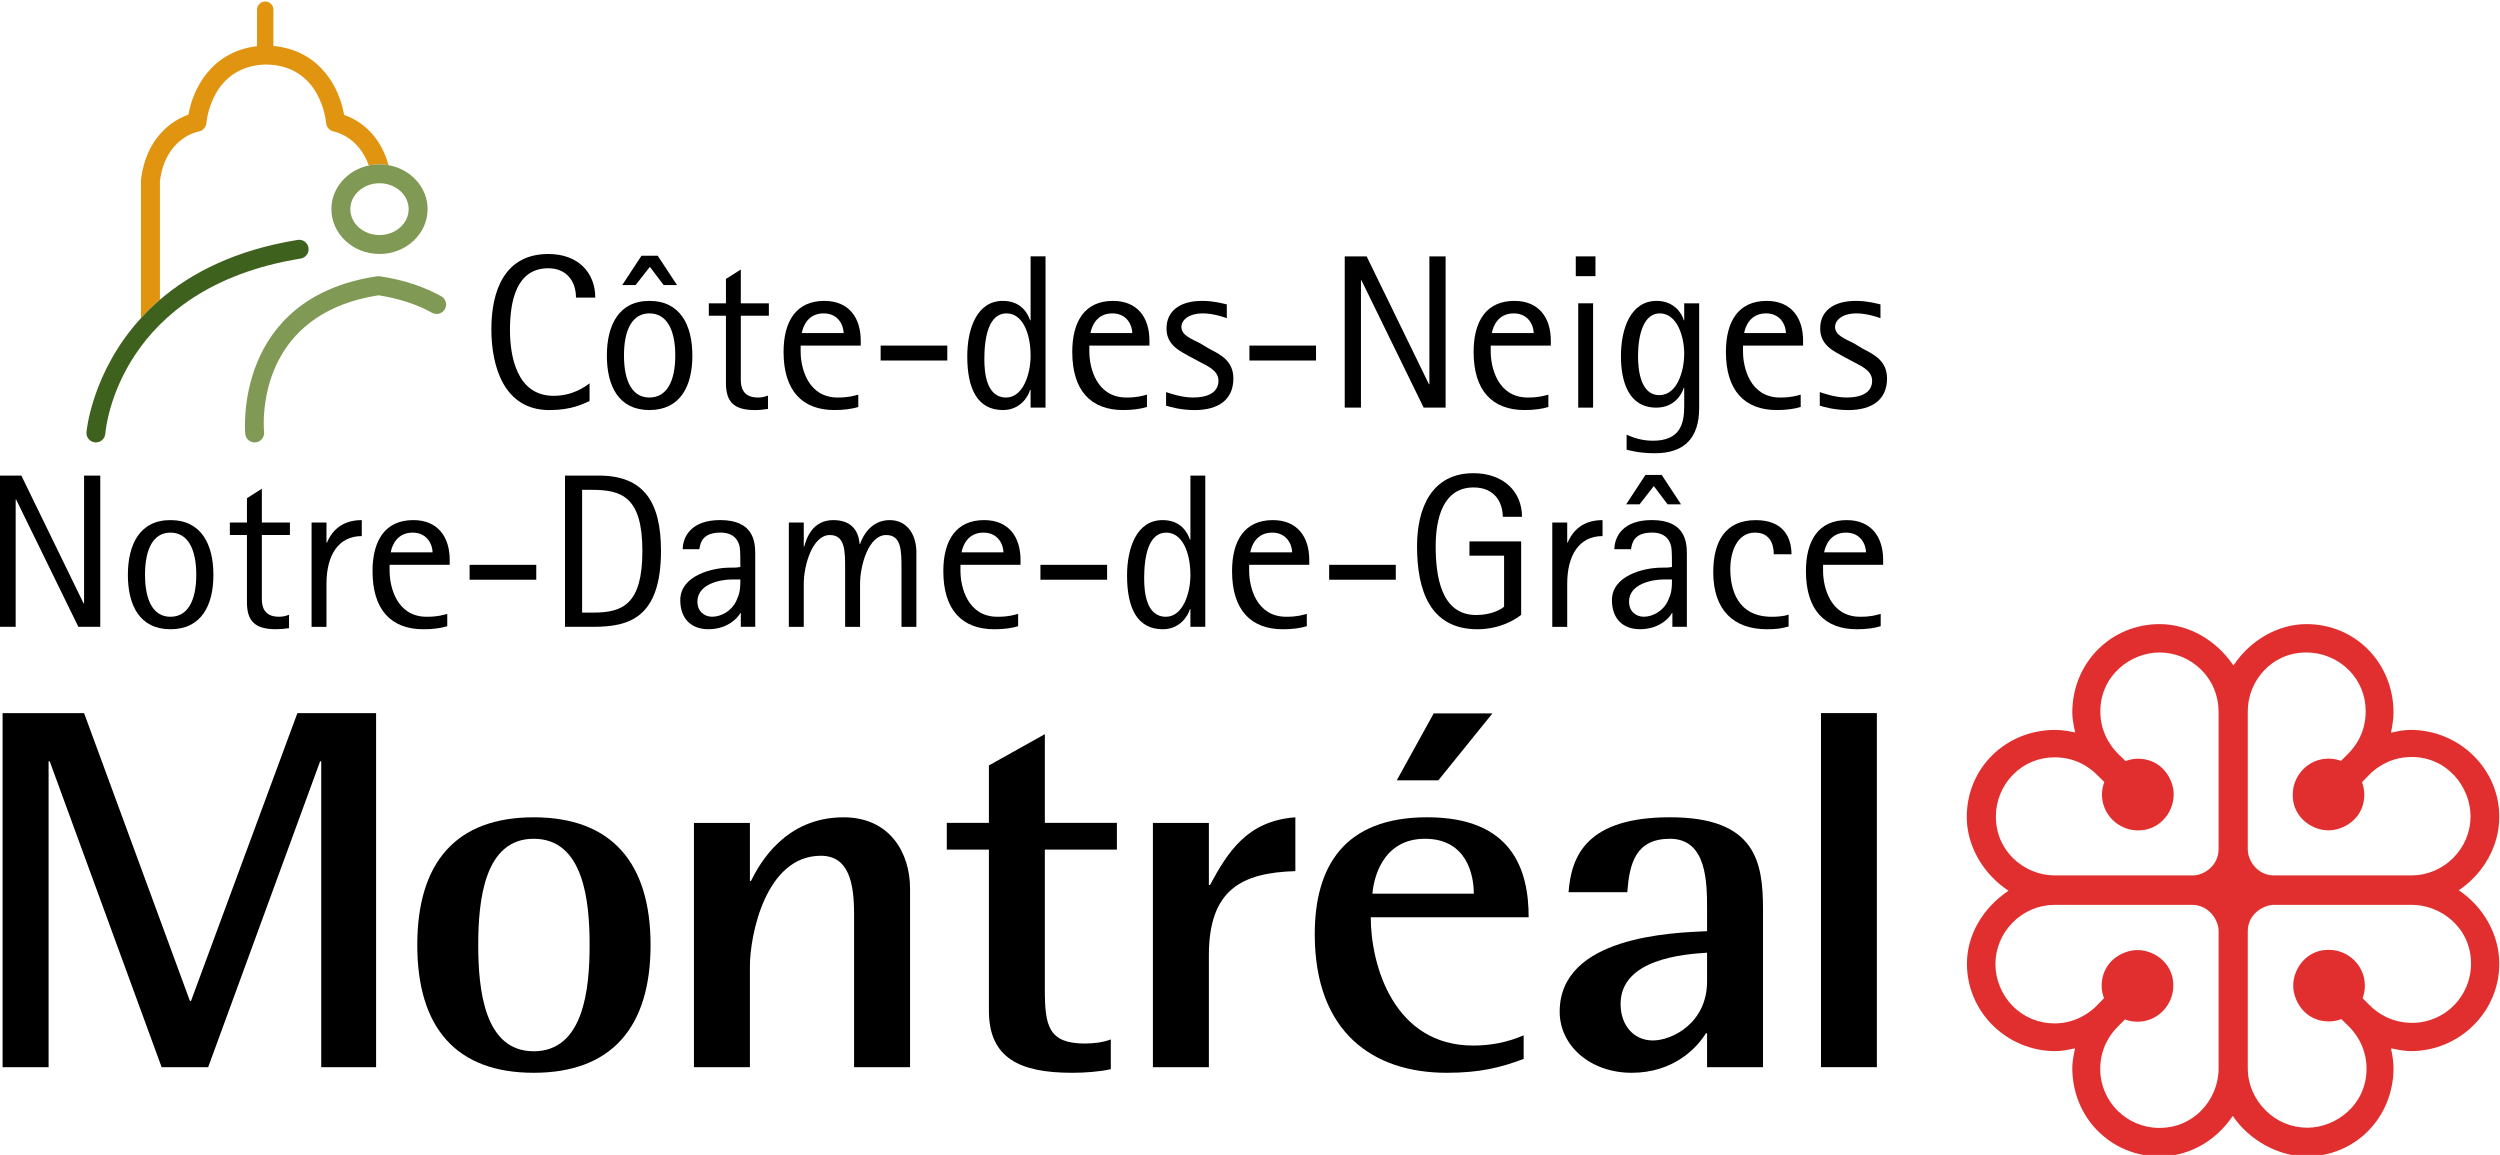 <?xml version="1.0" encoding="UTF-8" standalone="no"?>
<!-- Created with Inkscape (http://www.inkscape.org/) -->

<svg
   xmlns:dc="http://purl.org/dc/elements/1.1/"
   xmlns:cc="http://creativecommons.org/ns#"
   xmlns:rdf="http://www.w3.org/1999/02/22-rdf-syntax-ns#"
   xmlns:svg="http://www.w3.org/2000/svg"
   xmlns="http://www.w3.org/2000/svg"
   xmlns:sodipodi="http://sodipodi.sourceforge.net/DTD/sodipodi-0.dtd"
   xmlns:inkscape="http://www.inkscape.org/namespaces/inkscape"
   width="400"
   height="184.792"
   id="svg13115"
   version="1.1"
   inkscape:version="0.47 r22583"
   sodipodi:docname="Nouveau document 28">
  <defs
     id="defs13117">
    <inkscape:perspective
       sodipodi:type="inkscape:persp3d"
       inkscape:vp_x="0 : 526.18109 : 1"
       inkscape:vp_y="0 : 1000 : 0"
       inkscape:vp_z="744.09448 : 526.18109 : 1"
       inkscape:persp3d-origin="372.04724 : 350.78739 : 1"
       id="perspective13123" />
    <inkscape:perspective
       id="perspective13020"
       inkscape:persp3d-origin="0.5 : 0.33333333 : 1"
       inkscape:vp_z="1 : 0.5 : 1"
       inkscape:vp_y="0 : 1000 : 0"
       inkscape:vp_x="0 : 0.5 : 1"
       sodipodi:type="inkscape:persp3d" />
    <clipPath
       clipPathUnits="userSpaceOnUse"
       id="clipPath12566">
      <path
         d="m 355.824,899.28 90.459,0 0,41.643 -90.459,0 0,-41.643 z"
         id="path12568" />
    </clipPath>
  </defs>
  <sodipodi:namedview
     id="base"
     pagecolor="#ffffff"
     bordercolor="#666666"
     borderopacity="1.0"
     inkscape:pageopacity="0.0"
     inkscape:pageshadow="2"
     inkscape:zoom="0.35"
     inkscape:cx="53.064397"
     inkscape:cy="24.514699"
     inkscape:document-units="px"
     inkscape:current-layer="layer1"
     showgrid="false"
     inkscape:window-width="1280"
     inkscape:window-height="738"
     inkscape:window-x="-8"
     inkscape:window-y="-8"
     inkscape:window-maximized="1" />
  <g
     inkscape:label="Calque 1"
     inkscape:groupmode="layer"
     id="layer1"
     transform="translate(-321.936,-372.085)">
    <g
       transform="matrix(4.711,0,0,-4.711,-1354.463,4805.01)"
       id="g12562">
      <g
         id="g12564"
         clip-path="url(#clipPath12566)">
        <g
           id="g12570"
           transform="translate(375.871,927.352)">
          <path
             d="m 0,0 c -0.216,-0.09 -0.595,-0.306 -1.364,-0.306 -1.554,0 -1.971,1.497 -1.971,2.747 0,1.326 0.462,2.554 1.935,2.554 1.028,0 1.594,-0.647 1.594,-1.481 l -0.655,0 c 0,0.572 -0.336,0.996 -0.939,0.996 -1.087,0 -1.303,-1.115 -1.303,-2.098 0,-0.856 0.216,-2.234 1.482,-2.234 0.647,0 1.066,0.306 1.221,0.425 L 0,0"
             style="fill:#000000;fill-opacity:1;fill-rule:nonzero;stroke:none"
             id="path12572" />
        </g>
        <g
           id="g12574"
           transform="translate(377.903,927.472)">
          <path
             d="M 0,0 C 0.582,0 0.879,0.535 0.879,1.43 0.879,2.315 0.582,2.858 0,2.858 -0.573,2.858 -0.863,2.315 -0.863,1.43 -0.863,0.535 -0.573,0 0,0 m -0.269,4.815 0.552,0 0.656,-0.996 -0.454,0 -0.469,0.619 -0.485,-0.619 -0.454,0 0.654,0.996 z M -1.444,1.422 c 0,1.034 0.403,1.86 1.444,1.86 1.051,0 1.46,-0.826 1.46,-1.86 0,-1.034 -0.409,-1.847 -1.46,-1.847 -1.041,0 -1.444,0.813 -1.444,1.847"
             style="fill:#000000;fill-opacity:1;fill-rule:nonzero;stroke:none"
             id="path12576" />
        </g>
        <g
           id="g12578"
           transform="translate(381.931,927.084)">
          <path
             d="m 0,0 c -0.149,-0.022 -0.297,-0.038 -0.446,-0.038 -0.714,0 -0.982,0.284 -0.982,0.917 l 0,2.286 -0.582,0 0,0.423 0.582,0 0,0.827 0.505,0.321 0,-1.148 0.953,0 0,-0.423 -0.953,0 0,-2.181 c 0,-0.232 0.061,-0.596 0.581,-0.596 0.163,0 0.232,0.029 0.342,0.066 L 0,0"
             style="fill:#000000;fill-opacity:1;fill-rule:nonzero;stroke:none"
             id="path12580" />
        </g>
        <g
           id="g12582"
           transform="translate(384.5,929.661)">
          <path
             d="M 0,0 C 0,0.238 -0.163,0.669 -0.678,0.669 -1.207,0.669 -1.378,0.238 -1.422,0 L 0,0 z m 0.498,-2.509 c -0.215,-0.068 -0.483,-0.105 -0.811,-0.105 -1.095,0 -1.727,0.662 -1.727,1.973 0,1.057 0.439,1.734 1.385,1.734 0.833,0 1.236,-0.572 1.236,-1.347 l 0,-0.171 -2.041,0 0,-0.209 c 0,-0.536 0.238,-1.555 1.258,-1.555 0.395,0 0.536,0.059 0.7,0.097 l 0,-0.417"
             style="fill:#000000;fill-opacity:1;fill-rule:nonzero;stroke:none"
             id="path12584" />
        </g>
        <path
           d="m 385.757,928.729 2.264,0 0,0.507 -2.264,0 0,-0.507 z"
           style="fill:#000000;fill-opacity:1;fill-rule:nonzero;stroke:none"
           id="path12586" />
        <g
           id="g12588"
           transform="translate(390.017,927.472)">
          <path
             d="m 0,0 c 0.581,0 0.833,0.805 0.833,1.415 0,0.788 -0.282,1.443 -0.818,1.443 -0.602,0 -0.753,-0.804 -0.753,-1.555 C -0.738,0.848 -0.67,0 0,0 m 0.833,0.26 -0.016,0 C 0.743,0.007 0.462,-0.425 -0.104,-0.425 c -0.856,0 -1.214,0.7 -1.214,1.823 0,0.955 0.335,1.884 1.206,1.884 0.618,0 0.841,-0.409 0.929,-0.661 l 0.016,0 0,2.174 0.507,0 0,-5.137 -0.507,0 0,0.602"
             style="fill:#000000;fill-opacity:1;fill-rule:nonzero;stroke:none"
             id="path12590" />
        </g>
        <g
           id="g12592"
           transform="translate(394.304,929.661)">
          <path
             d="M 0,0 C 0,0.238 -0.163,0.669 -0.677,0.669 -1.206,0.669 -1.376,0.238 -1.422,0 L 0,0 z m 0.498,-2.509 c -0.214,-0.068 -0.483,-0.105 -0.81,-0.105 -1.095,0 -1.727,0.662 -1.727,1.973 0,1.057 0.439,1.734 1.384,1.734 0.835,0 1.237,-0.572 1.237,-1.347 l 0,-0.171 -2.041,0 0,-0.209 c 0,-0.536 0.238,-1.555 1.259,-1.555 0.394,0 0.535,0.059 0.698,0.097 l 0,-0.417"
             style="fill:#000000;fill-opacity:1;fill-rule:nonzero;stroke:none"
             id="path12594" />
        </g>
        <g
           id="g12596"
           transform="translate(396.911,929.132)">
          <path
             d="m 0,0 c 0.37,-0.195 0.826,-0.403 0.826,-1.013 0,-0.708 -0.49,-1.073 -1.318,-1.073 -0.462,0 -0.826,0.105 -0.967,0.15 l 0,0.461 c 0.088,-0.029 0.511,-0.185 0.915,-0.185 0.49,0 0.864,0.164 0.864,0.572 0,0.366 -0.432,0.522 -0.642,0.641 l -0.319,0.171 c -0.327,0.186 -0.804,0.38 -0.804,0.961 0,0.572 0.424,0.937 1.213,0.937 0.381,0 0.671,-0.082 0.835,-0.119 l 0,-0.468 c -0.121,0.044 -0.47,0.163 -0.827,0.163 -0.433,0 -0.715,-0.209 -0.715,-0.462 0,-0.29 0.357,-0.408 0.64,-0.557 L 0,0"
             style="fill:#000000;fill-opacity:1;fill-rule:nonzero;stroke:none"
             id="path12598" />
        </g>
        <path
           d="m 398.282,928.729 2.262,0 0,0.507 -2.262,0 0,-0.507 z"
           style="fill:#000000;fill-opacity:1;fill-rule:nonzero;stroke:none"
           id="path12600" />
        <g
           id="g12602"
           transform="translate(401.519,932.266)">
          <path
             d="m 0,0 0.744,0 2.115,-4.341 0.016,0 0,4.341 0.551,0 0,-5.137 -0.745,0 -2.114,4.326 -0.016,0 0,-4.326 L 0,-5.137 0,0 z"
             style="fill:#000000;fill-opacity:1;fill-rule:nonzero;stroke:none"
             id="path12604" />
        </g>
        <g
           id="g12606"
           transform="translate(407.937,929.661)">
          <path
             d="M 0,0 C 0,0.238 -0.164,0.669 -0.678,0.669 -1.207,0.669 -1.378,0.238 -1.422,0 L 0,0 z m 0.498,-2.509 c -0.216,-0.068 -0.483,-0.105 -0.811,-0.105 -1.095,0 -1.728,0.662 -1.728,1.973 0,1.057 0.44,1.734 1.384,1.734 0.834,0 1.238,-0.572 1.238,-1.347 l 0,-0.171 -2.041,0 0,-0.209 c 0,-0.536 0.24,-1.555 1.258,-1.555 0.394,0 0.537,0.059 0.7,0.097 l 0,-0.417"
             style="fill:#000000;fill-opacity:1;fill-rule:nonzero;stroke:none"
             id="path12608" />
        </g>
        <path
           d="m 409.449,930.672 0.505,0 0,-3.543 -0.505,0 0,3.543 z m -0.083,1.594 0.668,0 0,-0.672 -0.668,0 0,0.672 z"
           style="fill:#000000;fill-opacity:1;fill-rule:nonzero;stroke:none"
           id="path12610" />
        <g
           id="g12612"
           transform="translate(412.202,927.553)">
          <path
             d="m 0,0 c 0.611,0 0.847,0.819 0.847,1.415 0,0.55 -0.228,1.362 -0.832,1.362 -0.536,0 -0.737,-0.7 -0.737,-1.46 C -0.722,0.774 -0.603,0 0,0 m 1.355,-0.433 c 0,-1.004 -0.483,-1.54 -1.503,-1.54 -0.552,0 -0.841,0.096 -0.961,0.119 l 0,0.514 c 0.053,-0.022 0.401,-0.208 0.886,-0.208 0.915,0 1.07,0.543 1.07,1.176 l 0,0.625 -0.013,0 C 0.76,0.016 0.506,-0.424 -0.103,-0.424 c -0.932,0 -1.199,0.871 -1.199,1.749 0,0.946 0.335,1.876 1.213,1.876 0.603,0 0.864,-0.439 0.923,-0.661 l 0.013,0 0,0.579 0.508,0 0,-3.552"
             style="fill:#000000;fill-opacity:1;fill-rule:nonzero;stroke:none"
             id="path12614" />
        </g>
        <g
           id="g12616"
           transform="translate(416.503,929.661)">
          <path
             d="M 0,0 C 0,0.238 -0.161,0.669 -0.675,0.669 -1.204,0.669 -1.376,0.238 -1.419,0 L 0,0 z M 0.502,-2.509 C 0.284,-2.577 0.018,-2.614 -0.31,-2.614 c -1.095,0 -1.728,0.662 -1.728,1.973 0,1.057 0.438,1.734 1.386,1.734 0.833,0 1.235,-0.572 1.235,-1.347 l 0,-0.171 -2.04,0 0,-0.209 c 0,-0.536 0.237,-1.555 1.26,-1.555 0.394,0 0.534,0.059 0.699,0.097 l 0,-0.417"
             style="fill:#000000;fill-opacity:1;fill-rule:nonzero;stroke:none"
             id="path12618" />
        </g>
        <g
           id="g12620"
           transform="translate(419.111,929.132)">
          <path
             d="m 0,0 c 0.371,-0.195 0.826,-0.403 0.826,-1.013 0,-0.708 -0.491,-1.073 -1.317,-1.073 -0.46,0 -0.828,0.105 -0.967,0.15 l 0,0.461 c 0.087,-0.029 0.513,-0.185 0.914,-0.185 0.493,0 0.864,0.164 0.864,0.572 0,0.366 -0.432,0.522 -0.64,0.641 l -0.32,0.171 c -0.327,0.186 -0.804,0.38 -0.804,0.961 0,0.572 0.424,0.937 1.212,0.937 0.381,0 0.67,-0.082 0.835,-0.119 l 0,-0.468 c -0.12,0.044 -0.469,0.163 -0.827,0.163 -0.431,0 -0.715,-0.209 -0.715,-0.462 0,-0.29 0.358,-0.408 0.642,-0.557 L 0,0"
             style="fill:#000000;fill-opacity:1;fill-rule:nonzero;stroke:none"
             id="path12622" />
        </g>
        <g
           id="g12624"
           transform="translate(355.828,924.82)">
          <path
             d="m 0,0 0.745,0 2.114,-4.34 0.016,0 0,4.34 0.55,0 0,-5.135 -0.744,0 -2.114,4.324 -0.015,0 0,-4.324 L 0,-5.135 0,0 z"
             style="fill:#000000;fill-opacity:1;fill-rule:nonzero;stroke:none"
             id="path12626" />
        </g>
        <g
           id="g12628"
           transform="translate(361.636,920.026)">
          <path
             d="M 0,0 C 0.581,0 0.878,0.536 0.878,1.429 0.878,2.315 0.581,2.858 0,2.858 -0.574,2.858 -0.863,2.315 -0.863,1.429 -0.863,0.536 -0.574,0 0,0 m -1.445,1.421 c 0,1.036 0.403,1.862 1.445,1.862 1.05,0 1.46,-0.826 1.46,-1.862 0,-1.033 -0.41,-1.845 -1.46,-1.845 -1.042,0 -1.445,0.812 -1.445,1.845"
             style="fill:#000000;fill-opacity:1;fill-rule:nonzero;stroke:none"
             id="path12630" />
        </g>
        <g
           id="g12632"
           transform="translate(365.664,919.639)">
          <path
             d="m 0,0 c -0.149,-0.022 -0.298,-0.036 -0.447,-0.036 -0.714,0 -0.982,0.281 -0.982,0.915 l 0,2.285 -0.581,0 0,0.424 0.581,0 0,0.826 0.506,0.322 0,-1.148 0.953,0 0,-0.424 -0.953,0 0,-2.18 c 0,-0.232 0.06,-0.596 0.581,-0.596 0.163,0 0.231,0.03 0.342,0.067 L 0,0"
             style="fill:#000000;fill-opacity:1;fill-rule:nonzero;stroke:none"
             id="path12634" />
        </g>
        <g
           id="g12636"
           transform="translate(366.43,923.227)">
          <path
             d="m 0,0 0.506,0 0,-0.684 0.015,0 c 0.104,0.238 0.373,0.766 1.184,0.766 l 0,-0.543 c -0.803,0 -1.199,-0.663 -1.199,-1.617 l 0,-1.465 L 0,-3.543 0,0"
             style="fill:#000000;fill-opacity:1;fill-rule:nonzero;stroke:none"
             id="path12638" />
        </g>
        <g
           id="g12640"
           transform="translate(370.539,922.215)">
          <path
             d="M 0,0 C 0,0.238 -0.164,0.669 -0.677,0.669 -1.205,0.669 -1.377,0.238 -1.421,0 L 0,0 z m 0.499,-2.509 c -0.216,-0.068 -0.483,-0.104 -0.811,-0.104 -1.095,0 -1.727,0.661 -1.727,1.972 0,1.057 0.439,1.735 1.384,1.735 0.835,0 1.237,-0.573 1.237,-1.349 l 0,-0.17 -2.041,0 0,-0.209 c 0,-0.536 0.239,-1.555 1.258,-1.555 0.396,0 0.538,0.059 0.7,0.097 l 0,-0.417"
             style="fill:#000000;fill-opacity:1;fill-rule:nonzero;stroke:none"
             id="path12642" />
        </g>
        <path
           d="m 371.797,921.284 2.264,0 0,0.506 -2.264,0 0,-0.506 z"
           style="fill:#000000;fill-opacity:1;fill-rule:nonzero;stroke:none"
           id="path12644" />
        <g
           id="g12646"
           transform="translate(375.618,920.168)">
          <path
             d="m 0,0 0.394,0 c 0.997,0 1.653,0.297 1.653,2.092 0,1.854 -0.715,2.077 -1.72,2.077 L 0,4.169 0,0 z m -0.581,4.653 1.152,0 c 1.542,0 2.108,-0.922 2.108,-2.553 0,-2.278 -1.08,-2.583 -2.293,-2.583 l -0.967,0 0,5.136"
             style="fill:#000000;fill-opacity:1;fill-rule:nonzero;stroke:none"
             id="path12648" />
        </g>
        <g
           id="g12650"
           transform="translate(380.695,921.292)">
          <path
             d="m 0,0 c -0.372,0 -1.161,-0.149 -1.161,-0.751 0,-0.335 0.238,-0.514 0.499,-0.514 0.319,0 0.677,0.208 0.827,0.55 C 0.253,-0.506 0.298,-0.424 0.298,0 L 0,0 z m 0.313,-1.139 -0.015,0 c -0.091,-0.171 -0.44,-0.55 -1.086,-0.55 -0.582,0 -0.955,0.357 -0.955,0.989 0,0.827 1.072,1.102 1.691,1.102 0.128,0 0.231,0 0.35,0.023 0,0.171 0,0.557 -0.022,0.677 -0.083,0.395 -0.38,0.491 -0.648,0.491 -0.573,0 -0.685,-0.29 -0.723,-0.565 l -0.566,0 c 0.009,0.447 0.307,0.99 1.274,0.99 1.102,0 1.19,-0.692 1.19,-1.139 l 0,-2.486 -0.49,0 0,0.468"
             style="fill:#000000;fill-opacity:1;fill-rule:nonzero;stroke:none"
             id="path12652" />
        </g>
        <g
           id="g12654"
           transform="translate(382.639,923.227)">
          <path
             d="m 0,0 0.507,0 0,-0.819 0.014,0 c 0.082,0.292 0.283,0.901 0.991,0.901 0.595,0 0.855,-0.342 0.891,-0.811 l 0.016,0 c 0.09,0.268 0.373,0.811 1.007,0.811 0.601,0 0.906,-0.507 0.906,-1.094 l 0,-2.531 -0.506,0 0,1.965 c 0,0.619 0,1.153 -0.521,1.153 -0.595,0 -0.886,-1.026 -0.886,-1.659 l 0,-1.459 -0.507,0 0,1.965 c 0,0.611 0,1.153 -0.52,1.153 -0.588,0 -0.885,-1.019 -0.885,-1.659 l 0,-1.459 L 0,-3.543 0,0"
             style="fill:#000000;fill-opacity:1;fill-rule:nonzero;stroke:none"
             id="path12656" />
        </g>
        <g
           id="g12658"
           transform="translate(389.928,922.215)">
          <path
             d="M 0,0 C 0,0.238 -0.164,0.669 -0.678,0.669 -1.207,0.669 -1.378,0.238 -1.423,0 L 0,0 z m 0.498,-2.509 c -0.217,-0.068 -0.482,-0.104 -0.811,-0.104 -1.095,0 -1.729,0.661 -1.729,1.972 0,1.057 0.441,1.735 1.386,1.735 0.834,0 1.236,-0.573 1.236,-1.349 l 0,-0.17 -2.04,0 0,-0.209 c 0,-0.536 0.238,-1.555 1.257,-1.555 0.396,0 0.537,0.059 0.701,0.097 l 0,-0.417"
             style="fill:#000000;fill-opacity:1;fill-rule:nonzero;stroke:none"
             id="path12660" />
        </g>
        <path
           d="m 391.184,921.284 2.264,0 0,0.506 -2.264,0 0,-0.506 z"
           style="fill:#000000;fill-opacity:1;fill-rule:nonzero;stroke:none"
           id="path12662" />
        <g
           id="g12664"
           transform="translate(395.444,920.026)">
          <path
             d="m 0,0 c 0.58,0 0.834,0.803 0.834,1.414 0,0.789 -0.285,1.444 -0.82,1.444 -0.604,0 -0.751,-0.803 -0.751,-1.556 C -0.737,0.849 -0.671,0 0,0 m 0.834,0.259 -0.016,0 C 0.744,0.007 0.46,-0.424 -0.104,-0.424 c -0.856,0 -1.214,0.699 -1.214,1.824 0,0.952 0.334,1.883 1.206,1.883 0.618,0 0.84,-0.41 0.93,-0.663 l 0.016,0 0,2.174 0.505,0 0,-5.136 -0.505,0 0,0.601"
             style="fill:#000000;fill-opacity:1;fill-rule:nonzero;stroke:none"
             id="path12666" />
        </g>
        <g
           id="g12668"
           transform="translate(399.732,922.215)">
          <path
             d="M 0,0 C 0,0.238 -0.164,0.669 -0.677,0.669 -1.206,0.669 -1.376,0.238 -1.421,0 L 0,0 z m 0.499,-2.509 c -0.217,-0.068 -0.484,-0.104 -0.811,-0.104 -1.095,0 -1.728,0.661 -1.728,1.972 0,1.057 0.439,1.735 1.385,1.735 0.834,0 1.237,-0.573 1.237,-1.349 l 0,-0.17 -2.041,0 0,-0.209 c 0,-0.536 0.238,-1.555 1.259,-1.555 0.395,0 0.535,0.059 0.699,0.097 l 0,-0.417"
             style="fill:#000000;fill-opacity:1;fill-rule:nonzero;stroke:none"
             id="path12670" />
        </g>
        <path
           d="m 400.99,921.284 2.263,0 0,0.506 -2.263,0 0,-0.506 z"
           style="fill:#000000;fill-opacity:1;fill-rule:nonzero;stroke:none"
           id="path12672" />
        <g
           id="g12674"
           transform="translate(407.511,920.093)">
          <path
             d="m 0,0 c -0.127,-0.112 -0.677,-0.491 -1.481,-0.491 -1.623,0 -2.055,1.332 -2.055,2.821 0,1.311 0.508,2.479 1.913,2.479 1.02,0 1.652,-0.625 1.652,-1.481 l -0.653,0 c 0,0.462 -0.254,0.997 -0.991,0.997 -1.042,0 -1.288,-1.064 -1.288,-1.995 0,-0.997 0.172,-2.338 1.377,-2.338 0.521,0 0.856,0.2 0.946,0.283 l 0,1.734 -1.176,0 0,0.484 L 0,2.493 0,0"
             style="fill:#000000;fill-opacity:1;fill-rule:nonzero;stroke:none"
             id="path12676" />
        </g>
        <g
           id="g12678"
           transform="translate(408.568,923.227)">
          <path
             d="m 0,0 0.507,0 0,-0.684 0.014,0 c 0.106,0.238 0.375,0.766 1.186,0.766 l 0,-0.543 c -0.804,0 -1.2,-0.663 -1.2,-1.617 l 0,-1.465 L 0,-3.543 0,0"
             style="fill:#000000;fill-opacity:1;fill-rule:nonzero;stroke:none"
             id="path12680" />
        </g>
        <g
           id="g12682"
           transform="translate(412.337,921.292)">
          <path
             d="m 0,0 c -0.372,0 -1.162,-0.149 -1.162,-0.751 0,-0.335 0.238,-0.514 0.499,-0.514 0.32,0 0.677,0.208 0.826,0.55 C 0.251,-0.506 0.296,-0.424 0.296,0 L 0,0 z m -0.604,3.552 0.551,0 0.656,-0.999 -0.455,0 -0.469,0.619 -0.483,-0.619 -0.455,0 0.655,0.999 z m 0.914,-4.691 -0.014,0 c -0.089,-0.171 -0.44,-0.55 -1.086,-0.55 -0.581,0 -0.953,0.357 -0.953,0.989 0,0.827 1.072,1.102 1.69,1.102 0.127,0 0.231,0 0.349,0.023 0,0.171 0,0.557 -0.023,0.677 -0.081,0.395 -0.378,0.491 -0.645,0.491 -0.575,0 -0.685,-0.29 -0.723,-0.565 l -0.566,0 c 0.008,0.447 0.305,0.99 1.272,0.99 1.101,0 1.191,-0.692 1.191,-1.139 l 0,-2.486 -0.492,0 0,0.468"
             style="fill:#000000;fill-opacity:1;fill-rule:nonzero;stroke:none"
             id="path12684" />
        </g>
        <g
           id="g12686"
           transform="translate(416.595,919.698)">
          <path
             d="m 0,0 c -0.223,-0.067 -0.409,-0.096 -0.737,-0.096 -1.133,0 -1.823,0.654 -1.823,1.935 0,1.065 0.423,1.771 1.443,1.771 0.946,0 1.214,-0.595 1.214,-1.16 l -0.601,0 c 0,0.379 -0.158,0.736 -0.635,0.736 -0.64,0 -0.842,-0.699 -0.842,-1.235 0,-0.677 0.231,-1.623 1.408,-1.623 0.126,0 0.379,0.006 0.573,0.074 L 0,0"
             style="fill:#000000;fill-opacity:1;fill-rule:nonzero;stroke:none"
             id="path12688" />
        </g>
        <g
           id="g12690"
           transform="translate(419.223,922.215)">
          <path
             d="M 0,0 C 0,0.238 -0.163,0.669 -0.678,0.669 -1.206,0.669 -1.378,0.238 -1.422,0 L 0,0 z m 0.499,-2.509 c -0.217,-0.068 -0.484,-0.104 -0.813,-0.104 -1.093,0 -1.726,0.661 -1.726,1.972 0,1.057 0.439,1.735 1.385,1.735 0.834,0 1.237,-0.573 1.237,-1.349 l 0,-0.17 -2.04,0 0,-0.209 c 0,-0.536 0.237,-1.555 1.258,-1.555 0.395,0 0.537,0.059 0.699,0.097 l 0,-0.417"
             style="fill:#000000;fill-opacity:1;fill-rule:nonzero;stroke:none"
             id="path12692" />
        </g>
        <g
           id="g12694"
           transform="translate(355.936,916.754)">
          <path
             d="m 0,0 2.767,0 3.595,-9.776 0.037,0 3.613,9.776 2.673,0 0,-12.025 -1.863,0 0,10.388 -0.038,0 -3.802,-10.388 -1.581,0 -3.801,10.388 -0.038,0 0,-10.388 -1.562,0 L 0,0 z"
             style="fill:#000000;fill-opacity:1;fill-rule:nonzero;stroke:none"
             id="path12696" />
        </g>
        <g
           id="g12698"
           transform="translate(373.972,905.269)">
          <path
             d="M 0,0 C 1.693,0 1.901,2.092 1.901,3.609 1.901,5.124 1.693,7.217 0,7.217 -1.674,7.217 -1.882,5.124 -1.882,3.609 -1.882,2.092 -1.674,0 0,0 m -3.952,3.609 c 0,2.804 1.317,4.337 3.952,4.337 2.635,0 3.971,-1.533 3.971,-4.337 0,-2.806 -1.336,-4.34 -3.971,-4.34 -2.635,0 -3.952,1.534 -3.952,4.34"
             style="fill:#000000;fill-opacity:1;fill-rule:nonzero;stroke:none"
             id="path12700" />
        </g>
        <g
           id="g12702"
           transform="translate(379.416,913.025)">
          <path
             d="m 0,0 1.901,0 0,-1.97 0.037,0 c 0.302,0.61 1.169,2.16 3.143,2.16 1.582,0 2.259,-1.219 2.259,-2.42 l 0,-6.066 -1.901,0 0,5.195 c 0,1.044 -0.17,1.985 -1.129,1.985 -1.882,0 -2.409,-2.718 -2.409,-3.745 l 0,-3.435 L 0,-8.296 0,0"
             style="fill:#000000;fill-opacity:1;fill-rule:nonzero;stroke:none"
             id="path12704" />
        </g>
        <g
           id="g12706"
           transform="translate(393.574,904.661)">
          <path
             d="m 0,0 c -0.375,-0.087 -0.884,-0.123 -1.317,-0.123 -1.789,0 -2.823,0.506 -2.823,2.109 l 0,5.472 -1.43,0 0,0.906 1.43,0 0,1.952 1.9,1.062 0,-3.014 2.447,0 0,-0.906 -2.447,0 0,-4.775 c 0,-1.22 0.133,-1.812 1.356,-1.812 0.302,0 0.62,0.036 0.884,0.139 L 0,0"
             style="fill:#000000;fill-opacity:1;fill-rule:nonzero;stroke:none"
             id="path12708" />
        </g>
        <g
           id="g12710"
           transform="translate(395.004,913.025)">
          <path
             d="m 0,0 1.901,0 0,-2.109 0.038,0 C 2.541,-0.994 3.2,0.07 4.838,0.19 l 0,-1.828 C 3.012,-1.692 1.901,-2.267 1.901,-4.496 l 0,-3.8 L 0,-8.296 0,0"
             style="fill:#000000;fill-opacity:1;fill-rule:nonzero;stroke:none"
             id="path12712" />
        </g>
        <g
           id="g12714"
           transform="translate(404.541,916.745)">
          <path
             d="m 0,0 1.995,0 -1.838,-2.274 -1.412,0 L 0,0 z m 1.362,-6.124 c 0,0.644 -0.245,1.865 -1.658,1.865 -1.468,0 -1.749,-1.395 -1.786,-1.865 l 3.444,0 z m 1.693,-5.612 c -0.79,-0.296 -1.487,-0.471 -2.615,-0.471 -2.485,0 -4.48,1.36 -4.48,4.706 0,2.299 0.997,3.972 3.82,3.972 2.899,0 3.445,-1.795 3.445,-3.397 l -5.363,0 c 0,-1.64 0.789,-4.356 3.48,-4.356 0.584,0 1.148,0.104 1.713,0.347 l 0,-0.801"
             style="fill:#000000;fill-opacity:1;fill-rule:nonzero;stroke:none"
             id="path12716" />
        </g>
        <g
           id="g12718"
           transform="translate(413.825,908.617)">
          <path
             d="m 0,0 c -0.789,-0.052 -2.937,-0.21 -2.937,-1.743 0,-0.75 0.471,-1.238 1.094,-1.238 0.657,0 1.843,0.593 1.843,2.005 L 0,0 z m 0,-2.737 -0.039,0 c -0.3,-0.488 -1.09,-1.342 -2.521,-1.342 -1.41,0 -2.446,0.925 -2.446,2.073 0,2.562 3.82,2.684 5.006,2.737 l 0,0.732 c 0,0.906 0,2.406 -1.26,2.406 -1.168,0 -1.375,-0.838 -1.45,-1.814 l -1.994,0 c 0.092,1.237 0.619,2.544 3.444,2.544 2.917,0 3.16,-1.515 3.16,-3.136 l 0,-5.351 -1.9,0 0,1.151"
             style="fill:#000000;fill-opacity:1;fill-rule:nonzero;stroke:none"
             id="path12720" />
        </g>
        <path
           d="m 417.694,904.729 1.898,0 0,12.025 -1.898,0 0,-12.025 z"
           style="fill:#000000;fill-opacity:1;fill-rule:nonzero;stroke:none"
           id="path12722" />
        <g
           id="g12724"
           transform="translate(432.793,903.263)">
          <path
             d="m 0,0 c -0.379,0.377 -0.604,0.884 -0.604,1.425 l 0,4.661 c 0,0.578 0.53,0.893 0.891,0.893 l 4.68,0 C 5.934,6.981 6.978,6.221 6.978,4.981 6.98,3.874 6.086,2.972 4.984,2.971 4.278,2.971 3.804,3.299 3.529,3.575 L 3.295,3.809 C 3.333,3.914 3.373,4.05 3.373,4.237 l 0,0 C 3.373,4.906 2.823,5.45 2.147,5.451 1.821,5.453 1.532,5.336 1.307,5.112 1.077,4.883 0.939,4.554 0.939,4.234 0.939,3.922 1.081,3.588 1.309,3.358 1.532,3.136 1.825,3.019 2.159,3.019 2.34,3.019 2.493,3.069 2.574,3.098 2.615,3.057 2.814,2.863 2.814,2.863 2.959,2.726 3.429,2.221 3.43,1.421 l 0,-0.002 C 3.43,0.181 2.39,-0.587 1.424,-0.59 0.887,-0.591 0.381,-0.381 0,0 m -8.574,3.529 c -0.382,0.38 -0.598,0.902 -0.6,1.429 -0.002,0.536 0.209,1.042 0.588,1.423 0.378,0.381 0.885,0.598 1.426,0.598 l 4.663,0 c 0.577,0 0.902,-0.523 0.902,-0.883 l 0,-4.68 c 10e-4,-0.532 -0.22,-1.054 -0.601,-1.436 -0.263,-0.263 -0.719,-0.575 -1.41,-0.577 -1.106,-0.001 -2.006,0.894 -2.009,1.993 l 0,0.003 c 0,0.706 0.329,1.18 0.606,1.454 0,0 0.175,0.176 0.233,0.234 0.107,-0.039 0.24,-0.078 0.429,-0.078 0.668,0 1.211,0.55 1.215,1.226 0,0.325 -0.116,0.614 -0.34,0.84 -0.23,0.231 -0.556,0.368 -0.88,0.368 -0.309,0 -0.644,-0.139 -0.875,-0.368 -0.221,-0.224 -0.34,-0.516 -0.34,-0.848 l 0,-0.001 c 0,-0.184 0.051,-0.337 0.082,-0.417 C -5.529,3.767 -5.723,3.567 -5.723,3.567 -5.857,3.423 -6.367,2.953 -7.162,2.952 -7.698,2.951 -8.198,3.156 -8.574,3.529 m 7.97,10.009 c -0.004,0.532 0.206,1.054 0.587,1.436 0.261,0.263 0.72,0.576 1.408,0.576 0.534,0 1.057,-0.216 1.431,-0.592 0.375,-0.372 0.579,-0.869 0.579,-1.4 l 0,-0.003 c 0,-0.706 -0.328,-1.18 -0.604,-1.451 C 2.795,12.102 2.621,11.925 2.562,11.868 2.459,11.906 2.323,11.945 2.136,11.945 1.469,11.946 0.925,11.394 0.922,10.719 0.92,10.393 1.038,10.103 1.262,9.879 1.491,9.649 1.816,9.509 2.14,9.509 c 0.312,0 0.646,0.142 0.874,0.37 0.223,0.221 0.34,0.517 0.34,0.848 l 0,0.002 c 0,0.182 -0.05,0.335 -0.079,0.416 0.041,0.042 0.235,0.24 0.235,0.24 0.136,0.147 0.642,0.614 1.44,0.616 1.24,0.003 2.008,-1.04 2.012,-2.007 C 6.964,9.46 6.754,8.954 6.374,8.572 5.994,8.193 5.489,7.978 4.947,7.978 l -4.66,0 c -0.576,0 -0.891,0.519 -0.891,0.881 l 0,4.679 z m -4.392,-1.442 0,0 c -0.144,0.137 -0.613,0.643 -0.616,1.442 l 0,0.004 c 0,1.238 1.04,2.006 2.006,2.008 0.538,0 1.041,-0.208 1.423,-0.588 0.381,-0.378 0.588,-0.886 0.588,-1.426 l 0,-4.664 c 0,-0.574 -0.512,-0.894 -0.873,-0.894 l -4.683,0 c -0.528,-0.002 -1.051,0.213 -1.433,0.594 -0.261,0.261 -0.575,0.719 -0.575,1.408 -0.002,0.532 0.214,1.053 0.592,1.431 0.37,0.372 0.868,0.578 1.398,0.578 0.708,0.002 1.183,-0.328 1.456,-0.605 0,0 0.179,-0.176 0.238,-0.234 -0.042,-0.102 -0.081,-0.238 -0.081,-0.426 0,-0.669 0.548,-1.213 1.225,-1.217 0.326,-10e-4 0.618,0.117 0.843,0.343 0.232,0.228 0.368,0.556 0.368,0.877 0.003,0.311 -0.142,0.646 -0.368,0.875 -0.225,0.223 -0.518,0.341 -0.851,0.341 -0.183,-10e-4 -0.334,-0.053 -0.416,-0.08 -0.041,0.04 -0.241,0.233 -0.241,0.233 m 3.905,3.013 c -0.582,0.866 -1.533,1.405 -2.504,1.405 -1.664,0 -2.969,-1.322 -2.969,-3.009 0,-0.162 0.034,-0.388 0.098,-0.671 -0.152,0.033 -0.438,0.087 -0.675,0.087 -1.686,0 -3.007,-1.297 -3.007,-2.956 0,-0.974 0.543,-1.927 1.417,-2.508 -0.883,-0.591 -1.411,-1.511 -1.411,-2.477 0,-1.638 1.349,-2.969 3.009,-2.969 0.202,0 0.45,0.048 0.662,0.096 -0.059,-0.271 -0.093,-0.5 -0.093,-0.663 0,-1.689 1.305,-3.009 2.969,-3.009 0.985,0 1.904,0.514 2.481,1.376 0.556,-0.825 1.551,-1.376 2.505,-1.376 1.659,0 2.955,1.32 2.955,3.009 0,0.218 -0.047,0.483 -0.087,0.663 0.285,-0.061 0.51,-0.096 0.671,-0.096 1.657,0 3.008,1.331 3.008,2.969 0,0.975 -0.526,1.924 -1.375,2.495 0.849,0.57 1.375,1.515 1.375,2.494 0,1.627 -1.356,2.953 -3.021,2.953 -0.209,0 -0.46,-0.053 -0.659,-0.095 0.034,0.153 0.088,0.444 0.088,0.678 0,1.687 -1.296,3.009 -2.955,3.009 -0.962,0 -1.905,-0.539 -2.482,-1.405"
             style="fill:#e02f2e;fill-opacity:1;fill-rule:nonzero;stroke:none"
             id="path12726" />
        </g>
        <g
           id="g12728"
           transform="translate(367.534,937.073)">
          <path
             d="m 0,0 c -0.145,0.869 -0.781,2.188 -2.4,2.339 l 0,1.232 c 0,0.154 -0.125,0.278 -0.279,0.278 -0.153,0 -0.278,-0.124 -0.278,-0.278 l 0,-1.239 C -4.525,2.146 -5.143,0.854 -5.287,0.004 -5.87,-0.191 -6.724,-0.81 -6.895,-2.179 -6.897,-2.193 -6.898,-2.206 -6.898,-2.22 l 0,-4.683 c 0.194,0.212 0.407,0.421 0.643,0.624 l 0,4.032 c 0.19,1.462 1.265,1.67 1.311,1.679 0.144,0.025 0.255,0.145 0.267,0.29 0.007,0.079 0.181,1.928 2.003,1.987 1.877,-0.009 2.056,-1.905 2.063,-1.987 0.012,-0.144 0.122,-0.265 0.266,-0.29 0.036,-0.007 0.833,-0.165 1.185,-1.151 0.116,0.025 0.237,0.04 0.362,0.04 0.105,0 0.208,-0.011 0.309,-0.029 C 1.189,-0.554 0.4,-0.14 0,0"
             style="fill:#e0940f;fill-opacity:1;fill-rule:nonzero;stroke:none"
             id="path12730" />
        </g>
        <g
           id="g12732"
           transform="translate(368.653,931.59)">
          <path
             d="m 0,0 c -4.891,-0.733 -4.481,-5.309 -4.476,-5.355 0.018,-0.176 0.176,-0.304 0.352,-0.286 0.166,0.016 0.289,0.157 0.289,0.319 0,0.011 0,0.021 -10e-4,0.032 -0.003,0.025 -0.012,0.131 -0.012,0.297 0,0.941 0.304,3.785 3.897,4.348 0.692,-0.108 1.305,-0.307 1.819,-0.594 0.155,-0.086 0.35,-0.031 0.437,0.124 0.086,0.154 0.031,0.35 -0.124,0.437 C 1.586,-0.347 0.885,-0.118 0.095,0 0.064,0.005 0.032,0.005 0,0"
             style="fill:#809955;fill-opacity:1;fill-rule:nonzero;stroke:none"
             id="path12734" />
        </g>
        <g
           id="g12736"
           transform="translate(368.736,932.99)">
          <path
             d="M 0,0 C -0.546,0 -0.99,0.395 -0.99,0.879 -0.99,1.365 -0.546,1.76 0,1.76 0.546,1.76 0.991,1.365 0.991,0.879 0.991,0.395 0.546,0 0,0 M 0.309,2.374 C 0.209,2.392 0.105,2.403 0,2.403 -0.125,2.403 -0.246,2.388 -0.362,2.363 -1.089,2.209 -1.633,1.603 -1.633,0.879 -1.633,0.04 -0.9,-0.643 0,-0.643 c 0.901,0 1.634,0.683 1.634,1.522 0,0.742 -0.572,1.36 -1.325,1.495"
             style="fill:#809955;fill-opacity:1;fill-rule:nonzero;stroke:none"
             id="path12738" />
        </g>
        <g
           id="g12740"
           transform="translate(366.325,932.559)">
          <path
             d="m 0,0 c -0.028,0.176 -0.193,0.295 -0.369,0.266 -2.125,-0.344 -3.622,-1.125 -4.677,-2.031 -0.236,-0.203 -0.449,-0.412 -0.643,-0.624 -1.664,-1.819 -1.85,-3.844 -1.852,-3.877 -0.014,-0.178 0.119,-0.331 0.295,-0.345 0.177,-0.014 0.332,0.118 0.345,0.295 0.016,0.202 0.466,4.95 6.635,5.948 C -0.091,-0.34 0.028,-0.175 0,0"
             style="fill:#3e621e;fill-opacity:1;fill-rule:nonzero;stroke:none"
             id="path12742" />
        </g>
      </g>
    </g>
  </g>
</svg>
